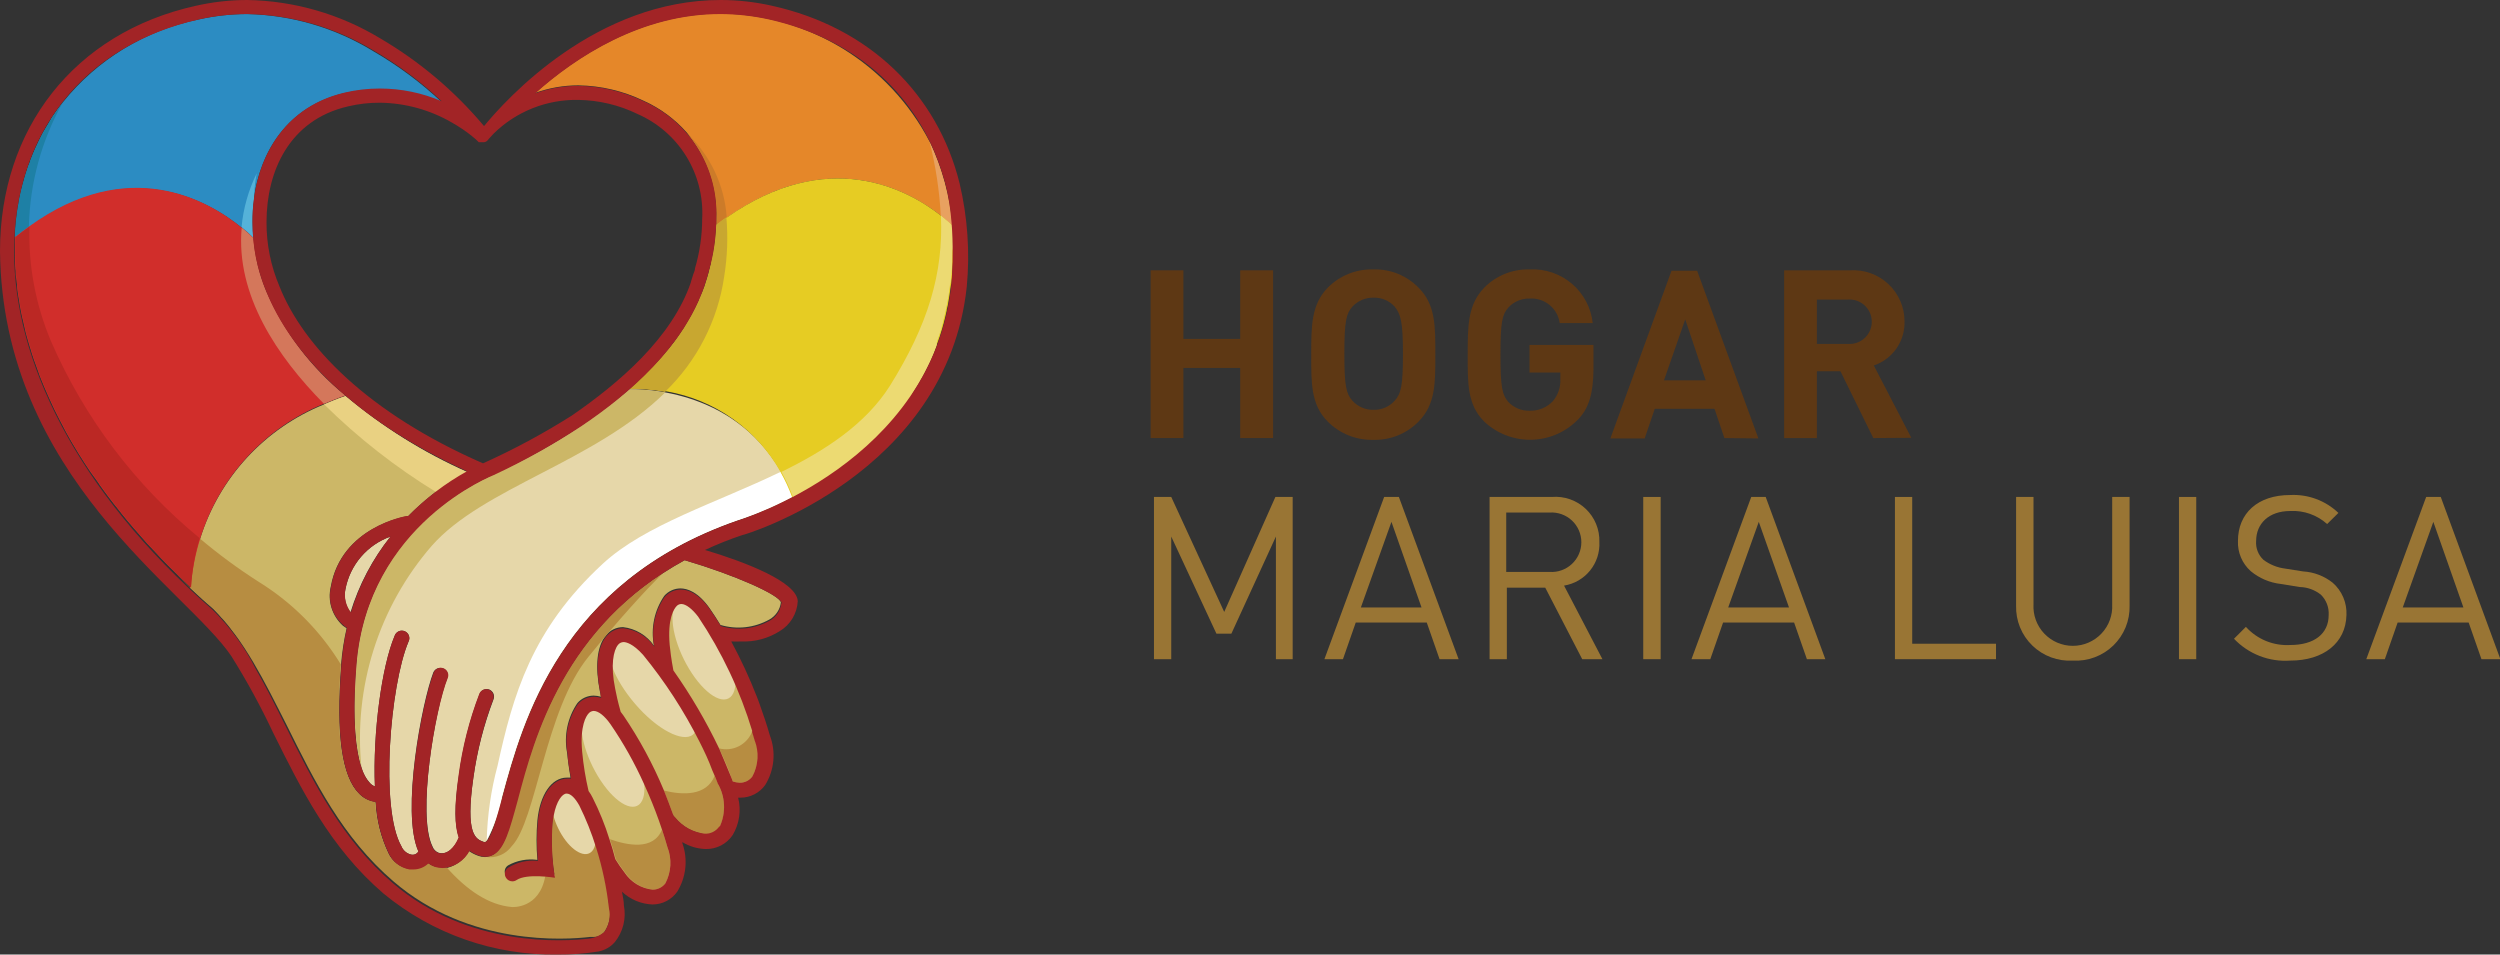 <svg width="770" height="294" viewBox="0 0 770 294" fill="none" xmlns="http://www.w3.org/2000/svg">
<rect x="0" y="0" width="770" height="294" fill="#333333" stroke="none"/>
<g clip-path="url(#clip0_1_8)">
<path d="M210.874 172.536C173.83 192.8 164.569 227.032 159.289 246.508C156.727 255.912 155.348 261.578 151.683 263.427C150.96 263.785 150.165 263.973 149.358 263.978C148.686 263.972 148.019 263.852 147.387 263.624C146.339 263.262 145.345 262.759 144.432 262.129C143.721 263.414 142.752 264.538 141.585 265.432C140.419 266.326 139.08 266.97 137.653 267.323C137.168 267.363 136.68 267.363 136.195 267.323C135.368 267.318 134.546 267.199 133.752 266.969C133.032 266.718 132.355 266.36 131.742 265.906C130.494 267.107 128.825 267.771 127.092 267.756H125.91C124.547 267.5 123.264 266.924 122.168 266.075C121.071 265.227 120.193 264.131 119.604 262.877C117.261 257.942 115.921 252.593 115.664 247.138C113.746 246.889 111.969 246.002 110.619 244.62C105.181 239.229 103.408 226.205 105.063 204.801C105.041 204.71 105.041 204.616 105.063 204.525C105.363 200.817 105.929 197.135 106.757 193.508L105.614 192.721C103.975 191.236 102.764 189.34 102.106 187.23C101.448 185.12 101.366 182.872 101.871 180.72C105.142 162.267 125.003 159.079 125.161 159.04H125.634C130.368 154.266 135.661 150.079 141.397 146.567L143.525 145.347C130.128 139.308 117.635 131.443 106.403 121.975C104.077 122.762 101.949 123.628 99.861 124.533C90.817 128.176 82.696 133.779 76.085 140.937C69.475 148.096 64.539 156.631 61.635 165.926C60.014 170.809 58.982 175.868 58.561 180.996C60.886 183.12 63.25 185.245 65.694 187.37C66.587 188.288 67.454 189.232 68.295 190.203L69.989 191.501C70.732 193.019 71.687 194.423 72.827 195.672C74.477 197.5 76.255 199.21 78.147 200.787C100.531 219.634 92.137 226.52 104.314 251.938C105.457 253.63 106.678 255.283 107.9 256.896C109.082 258.391 110.304 259.926 111.565 261.421L112.156 262.09C113.378 263.506 114.678 264.883 116.097 266.26L116.767 266.89C118.186 268.267 119.644 269.684 121.181 270.825C144.51 290.852 174.146 288.806 181.712 287.901H182.815C183.235 287.939 183.657 287.939 184.076 287.901C184.324 287.648 184.515 287.345 184.637 287.013C184.759 286.68 184.81 286.326 184.786 285.973C185.117 282.881 186.026 279.878 187.466 277.12C186.546 270.062 184.868 263.123 182.461 256.424C182.067 255.243 181.633 254.181 181.2 253.158C181.2 252.764 180.924 252.489 180.806 252.135L179.939 250.128C179.505 249.145 179.032 248.279 178.638 247.413C177.456 245.171 175.958 243.715 174.697 243.715C173.436 243.715 170.756 246.862 170.244 252.725C169.766 258.252 169.977 263.816 170.875 269.29H168.274H167.998C167.647 269.368 167.284 269.368 166.934 269.29C164.265 268.661 161.458 269.04 159.052 270.353C158.671 270.617 158.216 270.755 157.752 270.746C157.376 270.744 157.008 270.649 156.678 270.471C156.348 270.292 156.067 270.035 155.86 269.723C155.685 269.475 155.561 269.194 155.498 268.897C155.434 268.599 155.432 268.292 155.491 267.994C155.55 267.696 155.669 267.413 155.841 267.163C156.013 266.912 156.234 266.699 156.491 266.536C159.235 265.008 162.403 264.414 165.515 264.844C165.165 260.799 165.165 256.731 165.515 252.686C166.264 244.816 169.85 239.505 174.579 239.505H175.722C175.131 236.16 174.815 233.445 174.658 231.832C173.651 226.509 174.799 221.005 177.85 216.526C178.475 215.813 179.244 215.242 180.107 214.848C180.97 214.455 181.906 214.249 182.855 214.244C183.616 214.261 184.372 214.38 185.101 214.598C185.101 214.047 184.865 213.496 184.786 213.063C183.209 205.194 183.84 199.095 186.599 195.711C187.233 194.91 188.041 194.263 188.963 193.82C189.885 193.377 190.896 193.149 191.919 193.154C193.817 193.376 195.646 194 197.284 194.983C198.922 195.967 200.33 197.289 201.416 198.859C200.903 196.227 200.917 193.518 201.459 190.891C202 188.264 203.057 185.77 204.569 183.553C205.187 182.83 205.954 182.248 206.817 181.847C207.681 181.446 208.621 181.237 209.574 181.232C211.702 181.232 215.012 182.294 218.559 187.331C219.623 188.865 220.726 190.557 221.908 192.485C224.409 193.227 227.034 193.46 229.627 193.169C232.22 192.879 234.728 192.071 237.002 190.793C237.955 190.255 238.769 189.501 239.378 188.592C239.987 187.684 240.374 186.645 240.509 185.56C240.076 183.199 226.204 177.061 210.874 172.536Z" fill="#CCB767"/>
<path d="M187.702 279.363C186.483 268.43 183.405 257.784 178.599 247.885C177.416 245.643 175.919 244.187 174.658 244.187C173.397 244.187 170.717 247.335 170.205 253.197C169.726 258.724 169.938 264.288 170.835 269.762H168.234H167.958C166.185 280.071 157.633 279.363 157.633 279.363C150.422 278.733 143.683 274.051 137.575 267.165C137.089 267.206 136.602 267.206 136.116 267.165C135.29 267.161 134.467 267.042 133.673 266.811C132.953 266.56 132.276 266.202 131.663 265.749C130.415 266.949 128.746 267.613 127.013 267.598H125.831C124.468 267.342 123.185 266.766 122.089 265.918C120.993 265.07 120.114 263.973 119.526 262.719C117.182 257.785 115.843 252.435 115.585 246.98C113.667 246.732 111.89 245.844 110.54 244.462C105.102 239.072 103.329 226.048 104.984 204.643C98.701 194.351 90.09 185.673 79.841 179.304C73.378 175.19 67.203 170.642 61.359 165.69C59.813 170.661 58.873 175.8 58.561 180.996C56.669 179.264 54.896 177.494 53.162 175.763C57.103 179.697 61.044 183.632 65.694 187.567C75.231 197.049 81.457 209.876 88.354 223.451C96.787 240.449 105.457 257.998 121.22 271.494C144.55 291.521 174.185 289.475 181.751 288.57H182.855C183.466 288.571 184.071 288.442 184.628 288.191C185.185 287.94 185.682 287.573 186.086 287.114C186.868 285.999 187.415 284.737 187.692 283.404C187.97 282.072 187.973 280.697 187.702 279.363Z" fill="#B78D41"/>
<path d="M180.884 249.066C183.879 254.496 184.392 260.476 182.067 262.444C179.742 264.411 175.407 261.578 172.451 256.148C169.495 250.718 168.944 244.738 171.269 242.77C173.594 240.803 177.929 243.636 180.884 249.066Z" fill="#E6D7A9"/>
<path d="M106.403 121.975C104.077 122.762 101.949 123.628 99.821 124.533C110.285 134.87 121.908 143.967 134.461 151.643C137.47 149.328 140.644 147.237 143.959 145.387C130.407 139.371 117.766 131.49 106.403 121.975Z" fill="#E9D182"/>
<path d="M157.633 260.594C165.2 252.725 167.88 218.651 181.278 202.243C190.894 190.439 198.618 182.058 203.978 176.668C172.451 197.246 164.175 228.33 159.249 246.508C156.688 255.912 155.308 261.578 151.643 263.427C151.016 263.735 150.332 263.909 149.634 263.939C151.146 264.175 152.695 263.987 154.107 263.397C155.52 262.806 156.74 261.836 157.633 260.594Z" fill="#B78D41"/>
<path d="M229.002 207.201C236.174 222.94 237.514 238.363 231.997 242.141C226.48 245.918 216.234 236.396 209.061 220.854C201.889 205.312 200.589 189.731 206.106 185.953C211.623 182.176 221.869 191.698 229.002 207.201Z" fill="#CCB767"/>
<path d="M222.263 195.515C226.716 203.62 227.899 212.237 224.904 214.755C221.909 217.274 215.879 212.709 211.426 204.604C206.973 196.498 205.79 187.881 208.786 185.363C211.781 182.845 217.81 187.37 222.263 195.515Z" fill="#E6D7A9"/>
<path d="M215.13 218.651C224.588 234.389 227.938 251.033 222.539 255.873C217.14 260.713 204.923 251.82 195.623 236.081C186.323 220.343 182.776 203.66 188.175 198.82C193.574 193.98 205.633 202.912 215.13 218.651Z" fill="#CCB767"/>
<path d="M205.396 206.099C212.45 213.693 216.234 222.546 213.869 225.772C211.505 228.999 203.859 225.772 196.845 218.179C189.83 210.585 186.007 201.771 188.372 198.505C190.736 195.239 198.342 198.544 205.396 206.099Z" fill="#E6D7A9"/>
<path d="M200.983 239.741C208.155 255.243 209.692 270.785 204.411 274.445C199.13 278.104 189.16 268.503 181.87 253.001C174.579 237.498 173.16 221.995 178.48 218.297C183.801 214.598 193.929 224.277 200.983 239.741Z" fill="#CCB767"/>
<path d="M194.165 228.605C198.618 236.711 199.84 245.328 196.845 247.807C193.85 250.286 187.82 245.8 183.367 237.695C178.914 229.589 177.732 220.972 180.727 218.454C183.722 215.936 189.751 220.343 194.165 228.605Z" fill="#E6D7A9"/>
<path d="M221.475 230.494C222.933 233.563 224.312 236.711 225.416 239.898C225.525 240.154 225.617 240.417 225.692 240.685C226.368 240.907 227.07 241.039 227.78 241.078C228.544 241.099 229.302 240.934 229.988 240.598C230.675 240.263 231.269 239.766 231.721 239.15C232.665 237.452 233.224 235.568 233.36 233.631C233.496 231.693 233.206 229.75 232.509 227.937C232.233 227.032 231.997 226.127 231.682 225.261C230.926 227.236 229.465 228.862 227.582 229.828C225.698 230.794 223.523 231.031 221.475 230.494Z" fill="#B78D41"/>
<path d="M204.451 243.479C205.475 245.997 206.5 248.515 207.446 251.348L207.997 251.938C209.139 253.332 210.544 254.487 212.133 255.338C213.722 256.188 215.464 256.718 217.258 256.896C218.13 256.928 218.995 256.739 219.774 256.347C220.553 255.955 221.219 255.372 221.711 254.653C222.647 252.616 223.095 250.389 223.02 248.149C222.945 245.909 222.348 243.717 221.278 241.747C220.923 240.764 220.529 239.859 220.135 238.914C217.574 245.289 210.165 244.895 204.451 243.479Z" fill="#B78D41"/>
<path d="M187.86 258.47C188.53 260.398 189.121 262.404 189.672 264.608C190.555 266.049 191.515 267.442 192.549 268.779C193.491 270.209 194.733 271.418 196.189 272.322C197.645 273.226 199.281 273.802 200.983 274.012C201.745 274.019 202.498 273.849 203.182 273.514C203.866 273.18 204.463 272.69 204.923 272.084C205.831 270.37 206.358 268.481 206.467 266.546C206.575 264.61 206.264 262.674 205.554 260.87C205.042 259.06 204.49 257.289 203.899 255.519C201.219 262.09 193.101 260.319 187.86 258.47Z" fill="#B78D41"/>
<path d="M77.753 68.464C77.753 67.283 77.753 66.103 77.753 64.883C77.753 63.703 77.989 62.483 78.147 61.303C80.117 46.744 88.472 32.815 106.008 28.684C109.602 27.87 113.28 27.487 116.964 27.543C123.537 27.536 130.042 28.875 136.077 31.477C129.646 25.444 122.546 20.163 114.915 15.739C103.227 8.578 89.846 4.64 76.137 4.328C71.139 4.333 66.157 4.887 61.28 5.981C44.757 9.321 29.932 18.344 19.389 31.477C18.207 32.973 17.143 34.507 16.079 36.042C15.645 36.75 15.251 37.458 14.857 38.166C14.463 38.875 13.754 39.937 13.241 40.842C12.729 41.747 12.256 42.849 11.783 43.793C11.31 44.737 11.113 45.17 10.798 45.879C10.483 46.587 9.813 48.239 9.34 49.498C9.34 50.01 8.946 50.521 8.749 51.033C8.276 52.449 7.842 53.827 7.448 55.243C7.448 55.636 7.212 55.991 7.133 56.384C6.699 57.958 6.345 59.532 6.029 61.145C6.007 61.394 6.007 61.644 6.029 61.893C5.714 63.624 5.399 65.355 5.202 67.165C5.183 67.269 5.183 67.376 5.202 67.48C4.965 69.369 4.808 71.415 4.729 73.225C6.2 72.044 7.658 70.942 9.103 69.919C39.645 47.846 64.039 61.617 74.6 70.274C75.849 71.275 77.046 72.338 78.186 73.461C77.871 71.69 77.753 70.077 77.753 68.464Z" fill="#2C8CC2"/>
<path d="M8.906 69.762C9.205 56.336 12.805 43.188 19.389 31.477C10.225 43.46 5.031 57.998 4.532 73.067C6.003 71.887 7.461 70.785 8.906 69.762Z" fill="#1E80A5"/>
<path d="M77.753 68.464C77.748 66.041 77.919 63.621 78.265 61.224C78.275 58.58 78.553 55.943 79.093 53.354C76.526 58.542 74.936 64.157 74.403 69.919C75.652 70.921 76.849 71.984 77.989 73.106C77.871 71.69 77.753 70.077 77.753 68.464Z" fill="#55B2D9"/>
<path d="M81.969 89.711C79.793 84.485 78.462 78.947 78.029 73.303C76.888 72.181 75.691 71.117 74.442 70.116C63.881 61.46 39.487 47.688 8.946 69.762C7.501 70.785 6.043 71.887 4.571 73.067C4.571 74.523 4.571 75.9 4.571 77.356C4.571 78.812 4.571 81.291 4.808 83.455C4.808 84.163 4.808 84.911 5.005 85.658C5.202 86.406 5.241 88.334 5.399 89.593C5.557 90.852 5.714 91.403 5.832 92.308C5.951 93.213 6.227 94.747 6.463 95.967C6.699 97.187 6.896 97.974 7.133 98.957C7.369 99.941 7.645 101.279 7.921 102.42C8.197 103.561 8.552 104.584 8.827 105.646L9.852 108.991C10.207 110.093 10.601 111.273 11.034 112.375C11.468 113.476 11.783 114.539 12.177 115.601L13.635 119.182L15.015 122.329L16.709 126.028L18.246 129.058L20.295 132.993C20.847 133.976 21.399 134.92 21.951 135.944L24.315 139.878C24.906 140.783 25.497 141.767 26.128 142.711C26.758 143.656 27.862 145.426 28.808 146.646C29.753 147.866 30.108 148.456 30.738 149.4C31.369 150.344 32.748 152.154 33.812 153.571C34.876 154.987 35.152 155.302 35.822 156.128C36.965 157.584 38.108 159.04 39.29 160.457C40.472 161.873 40.669 162.031 41.339 162.857L45.28 167.342C45.911 168.051 46.581 168.759 47.251 169.428C48.748 171.041 50.206 172.615 51.783 174.189C52.295 174.74 52.886 175.251 53.398 175.763C55.132 177.494 56.906 179.264 58.797 180.996C59.155 175.767 60.147 170.601 61.753 165.611C64.651 156.373 69.554 147.888 76.114 140.76C82.674 133.632 90.729 128.038 99.703 124.376C101.831 123.471 103.959 122.605 106.284 121.818C95.718 113.217 87.379 102.205 81.969 89.711Z" fill="#D12E2B"/>
<path d="M61.517 165.768C41.681 149.482 26.001 128.729 15.763 105.214C11.006 94.028 8.721 81.949 9.064 69.801C7.619 70.824 6.161 71.926 4.69 73.106C4.69 74.562 4.69 75.939 4.69 77.395C4.69 78.851 4.69 81.33 4.926 83.494C4.926 84.242 4.926 84.95 5.123 85.698C5.123 87.075 5.36 88.373 5.517 89.632C5.675 90.891 5.832 91.442 5.951 92.347C6.069 93.252 6.345 94.787 6.581 96.006C6.818 97.226 7.015 98.013 7.251 98.997C7.488 99.981 7.763 101.318 8.039 102.459L8.985 105.686C9.3 106.827 9.616 107.889 9.97 109.03C10.325 110.171 10.719 111.312 11.153 112.453C11.586 113.594 11.901 114.578 12.295 115.641L13.754 119.221L15.133 122.369C15.684 123.589 16.236 124.848 16.867 126.067C17.497 127.287 17.852 128.074 18.364 129.097L20.413 133.032L22.069 135.944C22.817 137.242 23.606 138.58 24.433 139.878L26.207 142.711L28.926 146.646L30.857 149.321C31.842 150.738 32.867 152.115 33.931 153.532L35.94 156.089C37.044 157.545 38.226 159.001 39.448 160.457C40.078 161.244 40.748 161.991 41.418 162.778L45.359 167.342C45.95 168.011 46.62 168.68 47.251 169.349C48.748 170.962 50.246 172.575 51.861 174.189C52.334 174.7 52.886 175.172 53.359 175.645C55.132 177.415 56.945 179.186 58.837 180.956C59.12 175.805 60.02 170.706 61.517 165.768Z" fill="#BB2824"/>
<path d="M81.969 89.711C79.793 84.485 78.462 78.947 78.029 73.303C76.888 72.181 75.691 71.117 74.442 70.116C72.551 90.813 85.398 109.857 99.782 124.376C101.871 123.471 103.999 122.605 106.324 121.818C95.743 113.222 87.39 102.209 81.969 89.711Z" fill="#D4775B"/>
<path d="M293.316 69.447C292.532 60.453 290.143 51.672 286.262 43.518C280.113 31.761 270.883 21.891 259.556 14.962C248.23 8.032 235.231 4.303 221.948 4.171C197.554 4.171 177.416 17.431 164.845 28.605C169.103 27.067 173.597 26.281 178.126 26.284C185.076 26.385 191.921 27.996 198.185 31.005C203.305 33.307 207.873 36.674 211.583 40.881C217.747 48.322 220.983 57.75 220.687 67.401C220.687 68.07 220.687 68.739 220.687 69.408C257.573 40.999 285.435 62.05 293.316 69.447Z" fill="#E58729"/>
<path d="M211.583 41.039C217.711 48.438 220.945 57.804 220.687 67.401C220.687 68.07 220.687 68.739 220.687 69.408C221.751 68.542 222.775 67.795 223.84 67.047C223.185 57.145 218.808 47.855 211.583 41.039Z" fill="#CC7B29"/>
<path d="M286.262 43.518C288.178 51.018 289.353 58.688 289.77 66.418C291.228 67.559 292.41 68.621 293.316 69.447C292.532 60.453 290.143 51.672 286.262 43.518Z" fill="#E8A160"/>
<path d="M106.403 181.429C106.126 182.669 106.121 183.953 106.386 185.196C106.651 186.438 107.181 187.609 107.94 188.629C110.54 180.132 114.725 172.203 120.274 165.257C116.752 166.513 113.619 168.666 111.186 171.502C108.753 174.339 107.104 177.76 106.403 181.429Z" fill="#E6D7A9"/>
<path d="M193.889 119.929C181.566 130.33 167.852 138.964 153.141 145.584C152.907 145.824 152.625 146.011 152.313 146.134L150.895 146.725C144.786 150.659 139.072 154.24 134.777 156.876C127.552 162.717 121.606 169.978 117.308 178.209C113.01 186.439 110.452 195.463 109.792 204.722C108.412 222.074 109.792 231.36 111.329 236.396C111.82 238.181 112.724 239.825 113.969 241.196C114.382 241.649 114.894 241.999 115.467 242.219C114.797 225.654 117.595 205.194 121.535 195.869C121.632 195.559 121.792 195.272 122.006 195.028C122.221 194.783 122.484 194.587 122.779 194.45C123.074 194.314 123.395 194.24 123.72 194.235C124.045 194.23 124.368 194.294 124.667 194.421C124.966 194.548 125.236 194.737 125.457 194.974C125.679 195.212 125.848 195.493 125.954 195.8C126.06 196.107 126.101 196.433 126.073 196.757C126.044 197.08 125.949 197.395 125.791 197.679C120.156 211.057 117.003 249.026 123.624 260.634C123.875 261.259 124.27 261.816 124.776 262.26C125.283 262.705 125.887 263.024 126.54 263.191C126.978 263.314 127.444 263.287 127.865 263.116C128.285 262.945 128.637 262.64 128.865 262.247C123.466 250.128 129.929 216.329 133.437 207.161C133.665 206.595 134.107 206.142 134.668 205.899C135.228 205.656 135.862 205.643 136.432 205.863C136.715 205.968 136.974 206.128 137.194 206.333C137.415 206.539 137.593 206.786 137.717 207.06C137.842 207.334 137.911 207.63 137.92 207.931C137.929 208.233 137.879 208.532 137.772 208.814C133.988 218.493 128.432 250.954 133.2 260.673C133.357 261.117 133.607 261.521 133.933 261.861C134.26 262.2 134.655 262.466 135.092 262.641C137.772 263.467 140.176 260.909 141.358 257.919C140.018 254.26 139.86 248.476 141.358 238.757C142.501 230.17 144.643 221.745 147.742 213.654C147.977 213.085 148.429 212.633 148.998 212.397C149.567 212.161 150.207 212.16 150.776 212.395C151.332 212.645 151.769 213.1 151.997 213.664C152.224 214.229 152.225 214.859 151.998 215.424C149.048 223.17 146.973 231.22 145.811 239.426C143.249 257.211 146.56 258.391 148.964 259.296C149.057 259.336 149.158 259.357 149.259 259.357C149.361 259.357 149.461 259.336 149.555 259.296C149.754 259.157 149.927 258.984 150.067 258.785C152.296 254.527 153.89 249.967 154.796 245.249C161.062 222.192 172.687 179.343 226.953 160.378C232.95 158.453 238.766 156.004 244.332 153.059C232.076 121.975 202.598 119.772 193.889 119.929Z" fill="#E6D7A9"/>
<path d="M193.889 119.929C181.566 130.33 167.852 138.964 153.141 145.584C152.907 145.824 152.625 146.011 152.313 146.134C151.919 146.134 113.26 161.047 109.792 204.722C108.412 222.074 109.792 231.36 111.329 236.396C110.094 224.146 111.376 211.774 115.096 200.035C118.816 188.297 124.896 177.44 132.964 168.129C148.727 150.226 183.17 142.239 204.845 120.913C201.232 120.241 197.564 119.911 193.889 119.929Z" fill="#CCB767"/>
<path d="M240.391 145.347C220.687 154.909 198.658 161.598 185.613 173.677C163.663 193.98 158.028 214.086 153.259 235.806C151.239 243.32 150.115 251.046 149.909 258.824C152.139 254.567 153.732 250.007 154.638 245.289C160.904 222.231 172.53 179.382 226.795 160.417C233.898 158.09 240.74 155.031 247.209 151.289L244.332 153.059C243.22 150.391 241.902 147.812 240.391 145.347Z" fill="white"/>
<path d="M293.632 73.343C293.632 72.084 293.435 70.864 293.356 69.644C293.348 69.579 293.348 69.513 293.356 69.447C292.449 68.621 291.267 67.559 289.809 66.418C279.208 58.076 254.933 45.17 223.761 67.047C222.697 67.795 221.672 68.542 220.608 69.408C220.44 74.04 219.725 78.636 218.48 83.101V83.809C218.283 84.478 218.125 85.107 217.928 85.737C217.731 86.366 217.377 87.468 217.101 88.334C216.825 89.199 216.037 91.088 215.446 92.269C215.446 92.544 215.17 92.819 215.051 93.134C214.46 94.472 213.79 95.731 213.12 97.069C213.039 97.192 212.973 97.324 212.923 97.462C212.214 98.643 211.505 99.862 210.756 101.003C210.756 101.24 210.48 101.436 210.362 101.633C209.521 102.892 208.654 104.112 207.761 105.292C207.679 105.418 207.586 105.536 207.485 105.646C206.618 106.827 205.672 108.007 204.687 109.148C203.662 110.381 202.598 111.562 201.495 112.69V112.886C199.249 115.247 196.884 117.49 194.441 119.654C198.113 119.61 201.781 119.913 205.396 120.559C212.707 121.837 219.641 124.724 225.694 129.012C231.747 133.3 236.768 138.88 240.391 145.347C241.802 147.873 243.014 150.504 244.017 153.217L247.209 151.446L247.957 151.053L250.716 149.44C250.957 149.268 251.207 149.111 251.465 148.967C253.75 147.551 256.115 145.977 258.479 144.246L259.386 143.537C260.292 142.908 261.159 142.2 262.066 141.491L263.051 140.704L266.164 138.068C266.285 137.94 266.417 137.821 266.558 137.714C267.701 136.652 268.844 135.589 269.947 134.488L270.814 133.583C271.642 132.717 272.469 131.891 273.258 130.986L274.322 129.845C275.11 128.9 275.937 127.917 276.726 126.894L277.435 126.028C278.459 124.73 279.445 123.353 280.351 122.093C280.588 121.739 280.785 121.385 281.021 121.07C281.73 119.969 282.4 118.867 283.07 117.726L283.898 116.27C284.528 115.168 285.119 114.027 285.671 112.847C285.908 112.414 286.105 111.981 286.341 111.509C287.09 109.935 287.799 108.322 288.43 106.591C288.43 106.315 288.43 106.04 288.706 105.764C289.218 104.348 289.73 102.892 290.164 101.358L290.637 99.666C290.991 98.328 291.307 96.99 291.582 95.731C291.582 95.141 291.858 94.59 291.937 94C292.292 92.072 292.607 90.065 292.844 88.098C292.872 87.853 292.939 87.614 293.041 87.389C293.399 84.175 293.583 80.944 293.592 77.71C293.75 75.979 293.671 74.759 293.632 73.343Z" fill="#E6CC23"/>
<path d="M223.051 85.186C224.029 79.138 224.254 72.993 223.721 66.89C222.657 67.637 221.633 68.385 220.569 69.251C220.447 73.112 219.918 76.95 218.992 80.701V80.897C218.992 81.291 218.992 81.645 218.716 81.96C218.693 82.05 218.693 82.145 218.716 82.235C218.716 82.865 218.401 83.376 218.322 83.651C218.244 83.927 217.968 84.95 217.771 85.579C217.574 86.209 217.219 87.311 216.943 88.176C216.667 89.042 215.879 90.931 215.288 92.111C215.288 92.111 215.288 92.111 215.288 92.308C214.539 93.921 213.751 95.574 212.884 97.108C212.214 98.288 211.505 99.469 210.795 100.649C210.795 100.885 210.519 101.082 210.401 101.279C209.534 102.617 208.667 103.876 207.721 105.214C205.627 107.925 203.377 110.513 200.983 112.965C198.697 115.326 196.332 117.647 193.85 119.811C197.522 119.767 201.19 120.07 204.805 120.716C214.664 111.22 221.082 98.721 223.051 85.186Z" fill="#C8A730"/>
<path d="M293.632 73.343C293.632 72.084 293.435 70.864 293.356 69.644V69.447C292.449 68.621 291.267 67.559 289.809 66.418C290.597 84.202 285.868 99.941 274.046 118.906C266.519 130.71 254.145 138.776 240.667 145.347C242.078 147.873 243.29 150.504 244.292 153.217L247.484 151.446C247.484 151.446 247.484 151.446 247.76 151.446L248.273 151.171L250.992 149.558C251.232 149.386 251.482 149.229 251.741 149.085C254.026 147.669 256.391 146.095 258.755 144.364L259.662 143.656C260.568 143.026 261.435 142.357 262.302 141.649L263.366 140.783C264.391 139.944 265.415 139.078 266.44 138.186C266.561 138.058 266.693 137.939 266.834 137.832C267.977 136.77 269.12 135.707 270.223 134.606L270.696 134.134L271.13 133.661C271.957 132.835 272.745 131.969 273.533 131.104L274.006 130.592L274.597 129.923C275.425 128.979 276.213 128.035 277.001 127.012L277.711 126.107C278.735 124.848 279.721 123.471 280.627 122.172L281.1 121.425V121.11C281.809 120.047 282.479 118.946 283.149 117.805L283.464 117.293C283.464 116.939 283.819 116.664 284.016 116.309C284.607 115.208 285.198 114.106 285.75 112.926C285.986 112.493 286.184 112.06 286.42 111.588C287.234 109.847 287.944 108.06 288.548 106.237V106.001C288.526 105.791 288.526 105.58 288.548 105.371C289.06 103.955 289.533 102.499 290.006 101.003C290.006 100.531 290.243 100.059 290.4 99.548C290.383 99.457 290.383 99.363 290.4 99.272C290.755 97.934 291.07 96.597 291.346 95.338C291.346 94.747 291.622 94.197 291.701 93.606C292.055 91.678 292.371 89.672 292.607 87.704C292.636 87.46 292.702 87.221 292.804 86.996C293.162 83.782 293.347 80.551 293.356 77.317C293.75 75.979 293.671 74.759 293.632 73.343Z" fill="#ECDA72"/>
<path d="M295.563 56.502C288.784 29.117 267.977 8.46 237.751 1.771C232.578 0.602 227.291 0.008 221.987 0C183.525 0 156.057 30.376 149.082 38.835C140.049 28.057 129.224 18.913 117.082 11.804C104.721 4.32 90.591 0.246 76.137 0C70.833 0.008 65.547 0.602 60.374 1.771C22.62 10.112 0 39.937 0 77.356C0.749 146.843 57.418 181.586 71.25 202.086C76.013 209.692 80.316 217.575 84.137 225.694C92.767 243.085 101.674 261.106 118.146 275.232C133.23 287.667 152.262 294.322 171.82 294C176.017 294.031 180.208 293.715 184.352 293.056C186.273 292.679 188.018 291.684 189.318 290.223C190.591 288.656 191.505 286.829 191.995 284.871C192.486 282.913 192.54 280.872 192.155 278.891C192.155 277.474 191.801 276.018 191.564 274.641C194.122 277.049 197.469 278.448 200.983 278.576C202.473 278.577 203.943 278.22 205.266 277.535C206.59 276.85 207.729 275.858 208.588 274.641C209.952 272.425 210.801 269.931 211.074 267.344C211.347 264.757 211.036 262.141 210.165 259.69C210.152 259.585 210.152 259.479 210.165 259.375C212.341 260.7 214.828 261.433 217.377 261.499C219.005 261.533 220.616 261.158 222.062 260.409C223.508 259.659 224.742 258.56 225.652 257.211C226.681 255.495 227.36 253.593 227.651 251.615C227.942 249.637 227.838 247.62 227.347 245.682H228.056C229.553 245.686 231.029 245.33 232.359 244.646C233.69 243.961 234.836 242.967 235.701 241.747C237.09 239.487 237.94 236.939 238.186 234.299C238.432 231.658 238.067 228.997 237.12 226.52C236.174 223.215 235.11 220.028 233.967 216.88C233.692 216.132 233.416 215.306 233.1 214.559C230.829 208.735 228.197 203.058 225.219 197.561C226.243 197.617 227.269 197.617 228.293 197.561C232.464 197.748 236.591 196.649 240.115 194.413C241.743 193.447 243.107 192.093 244.083 190.473C245.06 188.853 245.619 187.016 245.711 185.127C245.356 179.186 229.514 173.087 217.14 169.388C220.858 167.647 224.674 166.124 228.569 164.824C229.199 164.824 291.622 146.095 297.77 88.255C298.761 77.621 298.016 66.897 295.563 56.502ZM145.417 41.983C146.038 42.459 146.63 42.971 147.19 43.518L147.427 43.793H147.821H148.097H148.885H149.161C149.617 43.708 150.025 43.456 150.303 43.085C150.303 43.085 150.855 42.377 152.037 41.157C155.474 37.778 159.552 35.119 164.032 33.335C168.512 31.551 173.304 30.679 178.126 30.769C184.439 30.863 190.654 32.341 196.332 35.097C202.556 37.813 207.801 42.361 211.364 48.135C214.928 53.908 216.641 60.63 216.273 67.401C216.258 72.555 215.515 77.681 214.066 82.629C214.066 83.297 213.712 83.888 213.515 84.517C213.317 85.147 213.042 86.13 212.766 86.917L214.815 87.626L212.805 86.917C206.973 104.033 190.697 117.962 176.116 127.995C167.358 133.538 158.219 138.456 148.767 142.711C113.299 127.209 93.319 106.551 86.028 88.098C83.396 81.873 82.056 75.181 82.088 68.424C82.088 52.685 89.142 36.947 107.151 32.776C110.365 32.007 113.659 31.624 116.964 31.635C124.793 31.721 132.466 33.836 139.23 37.773C141.417 39.005 143.499 40.413 145.456 41.983H145.417ZM204.923 272.084C204.463 272.69 203.866 273.18 203.182 273.514C202.498 273.849 201.745 274.019 200.983 274.012C199.253 273.824 197.587 273.258 196.102 272.353C194.617 271.449 193.35 270.228 192.392 268.779C191.357 267.442 190.397 266.049 189.515 264.608C188.963 262.444 188.372 260.398 187.702 258.47C186.343 254.083 184.616 249.818 182.54 245.721C182.187 244.988 181.765 244.289 181.278 243.636C180.346 239.659 179.688 235.623 179.308 231.556C178.559 223.451 180.609 220.461 181.278 219.752C181.47 219.516 181.709 219.324 181.981 219.188C182.253 219.053 182.551 218.977 182.855 218.965C184.313 218.965 186.244 220.5 188.057 223.097C192.042 228.915 195.498 235.078 198.382 241.511C198.815 242.495 199.288 243.518 199.722 244.541C201.219 248.003 202.638 251.702 203.899 255.519C204.49 257.289 205.042 259.06 205.554 260.87C206.264 262.674 206.575 264.61 206.467 266.546C206.358 268.481 205.831 270.37 204.923 272.084ZM221.554 254.535C221.062 255.254 220.395 255.837 219.617 256.229C218.838 256.621 217.972 256.81 217.101 256.778C213.533 256.379 210.265 254.599 207.997 251.82L207.446 251.23C206.5 248.515 205.475 245.997 204.451 243.361C201.081 235.292 196.909 227.58 191.998 220.343L191.17 219.241C190.303 216.172 189.751 213.654 189.475 212.119C187.978 204.801 188.963 200.315 190.342 198.623C190.546 198.357 190.809 198.14 191.109 197.99C191.41 197.84 191.74 197.76 192.076 197.757C192.786 197.757 194.914 198.19 198.066 201.692C204.819 209.951 210.647 218.923 215.446 228.448C216.904 231.32 218.283 234.232 219.386 237.262C219.583 237.655 219.741 238.127 219.938 238.521C220.135 238.914 220.726 240.37 221.081 241.354C222.227 243.343 222.883 245.576 222.992 247.868C223.102 250.161 222.663 252.446 221.711 254.535H221.554ZM231.564 225.261C231.879 226.127 232.115 227.032 232.391 227.937C233.106 229.741 233.416 231.68 233.3 233.618C233.185 235.555 232.646 237.443 231.721 239.15C231.269 239.766 230.675 240.263 229.988 240.598C229.302 240.934 228.544 241.099 227.78 241.078C227.07 241.039 226.368 240.907 225.692 240.685C225.617 240.417 225.525 240.154 225.416 239.898C224.155 236.711 222.775 233.563 221.475 230.494C217.465 222.115 212.759 214.087 207.406 206.493C206.736 203.03 206.421 200.236 206.263 198.623C205.554 190.518 207.603 187.567 208.273 186.819C208.459 186.577 208.697 186.38 208.97 186.244C209.244 186.108 209.544 186.035 209.85 186.032C211.268 186.032 213.239 187.567 215.051 189.967C222.337 200.837 227.955 212.733 231.721 225.261H231.564ZM240.627 185.914C240.493 186.999 240.105 188.038 239.496 188.946C238.887 189.855 238.073 190.609 237.12 191.147C234.846 192.425 232.338 193.233 229.745 193.523C227.153 193.814 224.528 193.581 222.027 192.839C220.844 190.911 219.741 189.219 218.677 187.685C215.13 182.648 211.82 181.586 209.692 181.586C208.74 181.591 207.799 181.801 206.936 182.201C206.072 182.602 205.305 183.184 204.687 183.907C203.175 186.124 202.118 188.618 201.577 191.245C201.036 193.873 201.021 196.581 201.534 199.213C200.449 197.643 199.04 196.321 197.402 195.337C195.764 194.354 193.935 193.73 192.037 193.508C191.014 193.503 190.003 193.731 189.081 194.174C188.16 194.617 187.351 195.264 186.717 196.066C183.958 199.449 183.328 205.588 184.904 213.418C184.904 213.85 184.904 214.401 185.219 214.952C184.49 214.734 183.734 214.615 182.973 214.598C182.025 214.603 181.088 214.809 180.225 215.202C179.362 215.596 178.593 216.168 177.968 216.88C174.941 221.354 173.808 226.842 174.816 232.147C174.816 233.76 175.288 236.475 175.88 239.819H174.737C170.008 239.819 166.422 245.013 165.673 253.001C165.323 257.046 165.323 261.114 165.673 265.159C162.478 264.821 159.261 265.554 156.53 267.244C156.273 267.407 156.052 267.62 155.88 267.871C155.709 268.122 155.59 268.405 155.531 268.703C155.472 269.001 155.474 269.308 155.537 269.605C155.601 269.902 155.724 270.183 155.899 270.431C156.106 270.744 156.387 271 156.717 271.179C157.047 271.357 157.416 271.452 157.791 271.454C158.255 271.463 158.71 271.325 159.092 271.061C162.284 268.897 170.914 270.353 170.914 270.353C170.001 264.761 169.763 259.081 170.205 253.433C170.275 252.653 170.394 251.878 170.559 251.112C171.387 246.744 173.16 244.423 174.5 244.423C175.84 244.423 177.18 245.879 178.441 248.122C180.504 252.292 182.231 256.621 183.604 261.067C185.521 267.127 186.841 273.361 187.544 279.678C187.84 280.926 187.87 282.222 187.633 283.483C187.395 284.744 186.895 285.941 186.165 286.996C184.858 288.139 183.239 288.865 181.515 289.082C173.949 289.987 144.313 292.033 120.984 272.005C105.22 258.509 96.55 240.96 88.117 223.963C85.043 217.785 82.048 211.726 78.777 206.06C75.371 199.329 70.9 193.191 65.536 187.881C22.857 150.659 4.296 110.486 4.335 77.356C4.335 41.668 25.418 14.008 61.28 5.981C66.157 4.887 71.139 4.333 76.137 4.328C89.821 4.557 103.2 8.399 114.915 15.463C122.546 19.888 129.646 25.169 136.077 31.202C130.042 28.6 123.537 27.261 116.964 27.267C113.315 27.259 109.677 27.682 106.127 28.526C85.713 33.327 77.674 51.466 77.753 68.385C77.73 75.677 79.163 82.9 81.969 89.632C89.615 108.952 109.555 129.451 143.841 145.151C137.176 148.844 131.083 153.482 125.752 158.922H125.279C125.279 158.922 105.26 162.149 101.989 180.602C101.372 182.976 101.511 185.484 102.386 187.775C103.262 190.067 104.831 192.03 106.875 193.39C106.048 197.017 105.481 200.699 105.181 204.407C103.486 225.969 105.181 239.111 110.698 244.502C112.048 245.884 113.825 246.771 115.742 247.02C116 252.475 117.34 257.824 119.683 262.759C120.263 264.056 121.151 265.193 122.27 266.071C123.39 266.949 124.707 267.54 126.107 267.795H127.289C129.022 267.81 130.691 267.146 131.939 265.946C132.552 266.399 133.229 266.757 133.949 267.008C134.743 267.238 135.565 267.357 136.392 267.362C138.106 267.256 139.764 266.712 141.207 265.782C142.649 264.852 143.827 263.567 144.629 262.05C145.542 262.68 146.536 263.183 147.584 263.546C148.216 263.774 148.883 263.894 149.555 263.9C150.362 263.894 151.157 263.706 151.88 263.349C155.387 261.499 156.924 255.834 159.486 246.43C164.569 227.032 173.83 192.8 210.874 172.536C226.204 177.061 240.076 183.199 240.785 185.717L240.627 185.914ZM120.274 165.257C114.781 172.215 110.65 180.144 108.097 188.629C107.311 187.622 106.753 186.457 106.461 185.214C106.168 183.971 106.148 182.68 106.403 181.429C107.104 177.76 108.753 174.339 111.186 171.502C113.619 168.666 116.752 166.513 120.274 165.257ZM293.001 87.744C287.169 142.436 227.662 160.181 226.953 160.417C172.687 179.382 161.062 222.231 154.796 245.289C153.062 251.741 151.249 258.391 149.555 259.335C149.461 259.375 149.361 259.396 149.259 259.396C149.158 259.396 149.057 259.375 148.964 259.335C146.56 258.43 143.249 257.25 145.811 239.465C146.934 231.264 148.97 223.214 151.88 215.464C152.107 214.899 152.106 214.268 151.878 213.704C151.651 213.139 151.214 212.684 150.658 212.434C150.089 212.2 149.449 212.2 148.88 212.437C148.311 212.673 147.859 213.125 147.624 213.693C144.525 221.784 142.382 230.209 141.24 238.796C139.86 248.515 140.018 254.299 141.24 257.958C140.057 260.949 137.653 263.506 134.974 262.68C134.536 262.505 134.141 262.239 133.815 261.9C133.489 261.561 133.239 261.156 133.082 260.713C128.432 250.955 133.988 218.493 137.929 208.775C138.037 208.493 138.087 208.193 138.078 207.892C138.068 207.591 137.999 207.295 137.875 207.021C137.75 206.746 137.573 206.499 137.352 206.294C137.131 206.088 136.872 205.929 136.589 205.824C136.019 205.604 135.386 205.617 134.825 205.86C134.265 206.103 133.823 206.556 133.594 207.122C130.048 216.408 123.466 250.128 128.865 262.247C128.637 262.64 128.285 262.945 127.865 263.116C127.444 263.287 126.978 263.314 126.54 263.191C125.887 263.024 125.283 262.705 124.776 262.26C124.27 261.816 123.875 261.259 123.624 260.634C117.003 249.105 120.156 211.135 125.791 197.679C125.949 197.395 126.044 197.08 126.073 196.757C126.101 196.433 126.06 196.107 125.954 195.8C125.848 195.493 125.679 195.212 125.457 194.974C125.236 194.737 124.966 194.548 124.667 194.421C124.368 194.294 124.045 194.23 123.72 194.235C123.395 194.24 123.074 194.314 122.779 194.45C122.484 194.587 122.221 194.783 122.006 195.028C121.792 195.272 121.632 195.559 121.535 195.869C117.595 205.194 114.797 225.654 115.467 242.219C114.894 241.999 114.382 241.649 113.969 241.196C111.526 238.757 107.703 230.77 109.792 204.722C113.26 161.322 151.919 146.37 152.313 146.213C161.553 141.886 170.469 136.903 178.993 131.301C193.968 121.267 210.519 106.748 216.864 88.334C217.14 87.468 217.455 86.642 217.692 85.737C217.928 84.832 218.046 84.478 218.244 83.809C219.801 78.478 220.597 72.954 220.608 67.401C220.966 59.808 219.016 52.284 215.015 45.816C211.013 39.349 205.146 34.241 198.185 31.163C191.921 28.154 185.076 26.543 178.126 26.441C173.597 26.439 169.103 27.224 164.845 28.763C177.338 17.588 197.554 4.289 221.948 4.328C226.945 4.353 231.925 4.907 236.805 5.981C264.391 12.158 283.149 29.904 290.4 53.984C294.972 67.795 293.001 87.507 293.001 87.744Z" fill="#A22426"/>
<path d="M381.985 134.921V113.319H364.488V134.921H354.399V83.258H364.488V104.387H381.985V83.258H392.113V134.921H381.985Z" fill="#5E3814"/>
<path d="M436.921 129.845C435.109 131.691 432.934 133.144 430.534 134.112C428.133 135.081 425.558 135.543 422.97 135.471C420.371 135.535 417.787 135.069 415.374 134.102C412.962 133.135 410.773 131.686 408.941 129.845C403.739 124.612 403.857 118.041 403.857 109.227C403.857 100.413 403.857 93.842 408.941 88.609C410.767 86.76 412.956 85.307 415.369 84.339C417.783 83.371 420.37 82.909 422.97 82.983C425.559 82.901 428.137 83.359 430.539 84.328C432.941 85.297 435.114 86.755 436.921 88.609C442.162 93.842 442.083 100.413 442.083 109.227C442.083 118.041 442.162 124.494 436.921 129.845ZM429.551 94.433C428.734 93.538 427.734 92.83 426.619 92.355C425.504 91.88 424.3 91.649 423.088 91.678C421.865 91.648 420.648 91.878 419.521 92.353C418.393 92.828 417.379 93.537 416.546 94.433C414.615 96.597 414.064 98.997 414.064 108.952C414.064 118.906 414.615 121.267 416.546 123.431C417.37 124.34 418.382 125.061 419.511 125.543C420.64 126.025 421.861 126.258 423.088 126.225C424.304 126.257 425.513 126.024 426.629 125.541C427.745 125.059 428.743 124.339 429.551 123.431C431.522 121.267 432.113 118.867 432.113 108.952C432.113 99.036 431.403 96.754 429.551 94.433Z" fill="#5E3814"/>
<path d="M485.747 129.491C481.957 133.245 476.853 135.382 471.514 135.448C466.175 135.514 461.019 133.505 457.137 129.845C451.896 124.612 452.053 118.041 452.053 109.227C452.053 100.413 452.053 93.842 457.137 88.609C458.949 86.763 461.123 85.31 463.524 84.342C465.924 83.373 468.5 82.911 471.088 82.983C475.835 82.724 480.501 84.293 484.123 87.368C487.745 90.443 490.048 94.788 490.555 99.508H480.388C480.084 97.307 478.955 95.304 477.228 93.902C475.502 92.499 473.308 91.803 471.088 91.954C469.87 91.924 468.66 92.154 467.538 92.629C466.417 93.104 465.41 93.813 464.585 94.708C462.654 96.872 462.142 99.272 462.142 109.227C462.142 119.182 462.654 121.621 464.585 123.825C465.42 124.701 466.431 125.393 467.551 125.854C468.671 126.315 469.876 126.535 471.088 126.5C472.421 126.548 473.75 126.313 474.986 125.811C476.222 125.309 477.338 124.552 478.26 123.589C479.887 121.674 480.719 119.21 480.585 116.703V114.736H471.088V106.237H490.792V113.791C490.713 121.228 489.412 125.91 485.747 129.491Z" fill="#5E3814"/>
<path d="M531.107 134.921L528.072 125.91H509.668L506.555 135.039H495.994L514.831 83.376H522.713L541.589 135.039L531.107 134.921ZM519.048 98.367L512.506 117.136H525.353L519.048 98.367Z" fill="#5E3814"/>
<path d="M576.978 134.921L566.85 114.342H559.599V134.921H549.51V83.258H569.805C571.96 83.118 574.121 83.421 576.153 84.149C578.185 84.877 580.046 86.014 581.62 87.49C583.194 88.966 584.448 90.748 585.303 92.728C586.159 94.707 586.598 96.841 586.593 98.997C586.676 101.971 585.802 104.894 584.1 107.337C582.398 109.78 579.957 111.614 577.135 112.571L588.682 134.842L576.978 134.921ZM569.096 92.269H559.599V105.922H569.136C570.077 105.993 571.023 105.87 571.915 105.559C572.806 105.248 573.624 104.757 574.316 104.116C575.009 103.475 575.561 102.699 575.939 101.835C576.317 100.971 576.512 100.038 576.512 99.095C576.512 98.152 576.317 97.22 575.939 96.356C575.561 95.492 575.009 94.715 574.316 94.074C573.624 93.433 572.806 92.942 571.915 92.631C571.023 92.32 570.077 92.197 569.136 92.269H569.096Z" fill="#5E3814"/>
<path d="M392.98 203.03V165.257L379.266 195.161H374.655L360.744 165.257V203.03H355.424V153.059H360.744L377.059 188.472L392.823 153.059H398.143V203.03H392.98Z" fill="#997534"/>
<path d="M443.383 203.03L439.443 191.737H417.571L413.63 203.03H407.916L426.32 153.059H430.852L449.255 203.03H443.383ZM428.566 160.732L419.147 187.094H437.827L428.566 160.732Z" fill="#997534"/>
<path d="M487.324 203.03L475.935 180.996H464.112V203.03H458.792V153.059H477.984C479.883 152.903 481.794 153.15 483.591 153.783C485.389 154.416 487.031 155.421 488.412 156.732C489.793 158.044 490.88 159.632 491.603 161.393C492.325 163.154 492.667 165.047 492.605 166.949C492.762 170.13 491.74 173.256 489.733 175.732C487.726 178.207 484.876 179.857 481.728 180.366L493.55 203.03H487.324ZM477.275 157.86H463.915V176.156H477.275C478.528 176.238 479.786 176.063 480.969 175.64C482.152 175.217 483.235 174.557 484.152 173.699C485.07 172.842 485.801 171.806 486.3 170.655C486.8 169.504 487.058 168.262 487.058 167.008C487.058 165.753 486.8 164.512 486.3 163.361C485.801 162.21 485.07 161.174 484.152 160.316C483.235 159.459 482.152 158.798 480.969 158.376C479.786 157.953 478.528 157.778 477.275 157.86Z" fill="#997534"/>
<path d="M506.122 203.03V153.059H511.481V203.03H506.122Z" fill="#997534"/>
<path d="M556.525 203.03L552.584 191.737H530.712L526.772 203.03H520.979L539.382 153.059H543.835L562.2 203.03H556.525ZM541.707 160.732L532.289 187.094H551.008L541.707 160.732Z" fill="#997534"/>
<path d="M583.638 203.03V153.059H588.958V198.269H614.77V203.03H583.638Z" fill="#997534"/>
<path d="M638.415 203.463C636.132 203.595 633.846 203.251 631.702 202.454C629.558 201.657 627.604 200.424 625.963 198.834C624.321 197.243 623.029 195.329 622.167 193.214C621.306 191.098 620.894 188.827 620.958 186.544V153.059H626.317V186.111C626.223 187.758 626.467 189.407 627.033 190.956C627.6 192.506 628.477 193.924 629.611 195.123C630.746 196.322 632.114 197.277 633.631 197.93C635.148 198.583 636.783 198.92 638.435 198.92C640.087 198.92 641.722 198.583 643.239 197.93C644.757 197.277 646.124 196.322 647.259 195.123C648.393 193.924 649.271 192.506 649.837 190.956C650.404 189.407 650.647 187.758 650.553 186.111V153.059H655.913V186.544C655.971 188.828 655.554 191.101 654.688 193.216C653.822 195.332 652.526 197.245 650.881 198.836C649.237 200.426 647.28 201.658 645.134 202.454C642.989 203.251 640.701 203.594 638.415 203.463Z" fill="#997534"/>
<path d="M671.124 203.03V153.059H676.445V203.03H671.124Z" fill="#997534"/>
<path d="M705.41 203.463C702.201 203.691 698.981 203.206 695.983 202.043C692.985 200.879 690.282 199.066 688.07 196.734L691.735 193.075C693.449 194.97 695.568 196.456 697.935 197.423C700.302 198.39 702.857 198.814 705.41 198.662C712.74 198.662 717.232 195.239 717.232 189.416C717.301 188.262 717.123 187.107 716.708 186.028C716.293 184.949 715.652 183.971 714.828 183.16C712.965 181.679 710.667 180.85 708.286 180.799L702.454 179.855C699.062 179.467 695.857 178.1 693.232 175.92C691.924 174.755 690.892 173.313 690.21 171.7C689.529 170.088 689.215 168.344 689.292 166.595C689.292 158.096 695.4 152.469 705.331 152.469C708.059 152.322 710.789 152.734 713.351 153.682C715.913 154.629 718.253 156.091 720.227 157.978L716.759 161.401C713.657 158.616 709.576 157.173 705.41 157.388C698.75 157.388 694.888 161.322 694.888 166.634C694.804 167.705 694.962 168.78 695.351 169.782C695.74 170.783 696.349 171.684 697.134 172.418C699.101 173.9 701.426 174.836 703.873 175.133L709.351 175.999C712.688 176.194 715.882 177.417 718.493 179.501C719.894 180.734 720.999 182.264 721.729 183.98C722.459 185.696 722.794 187.554 722.71 189.416C722.513 198.072 715.616 203.463 705.41 203.463Z" fill="#997534"/>
<path d="M764.286 203.03L760.345 191.737H738.473L734.532 203.03H728.818L747.261 153.059H751.754L770.118 203.03H764.286ZM749.468 160.732L740.05 187.094H758.729L749.468 160.732Z" fill="#997534"/>
</g>
<defs>
<clipPath id="clip0_1_8">
<rect width="770" height="294" fill="white"/>
</clipPath>
</defs>
</svg>

